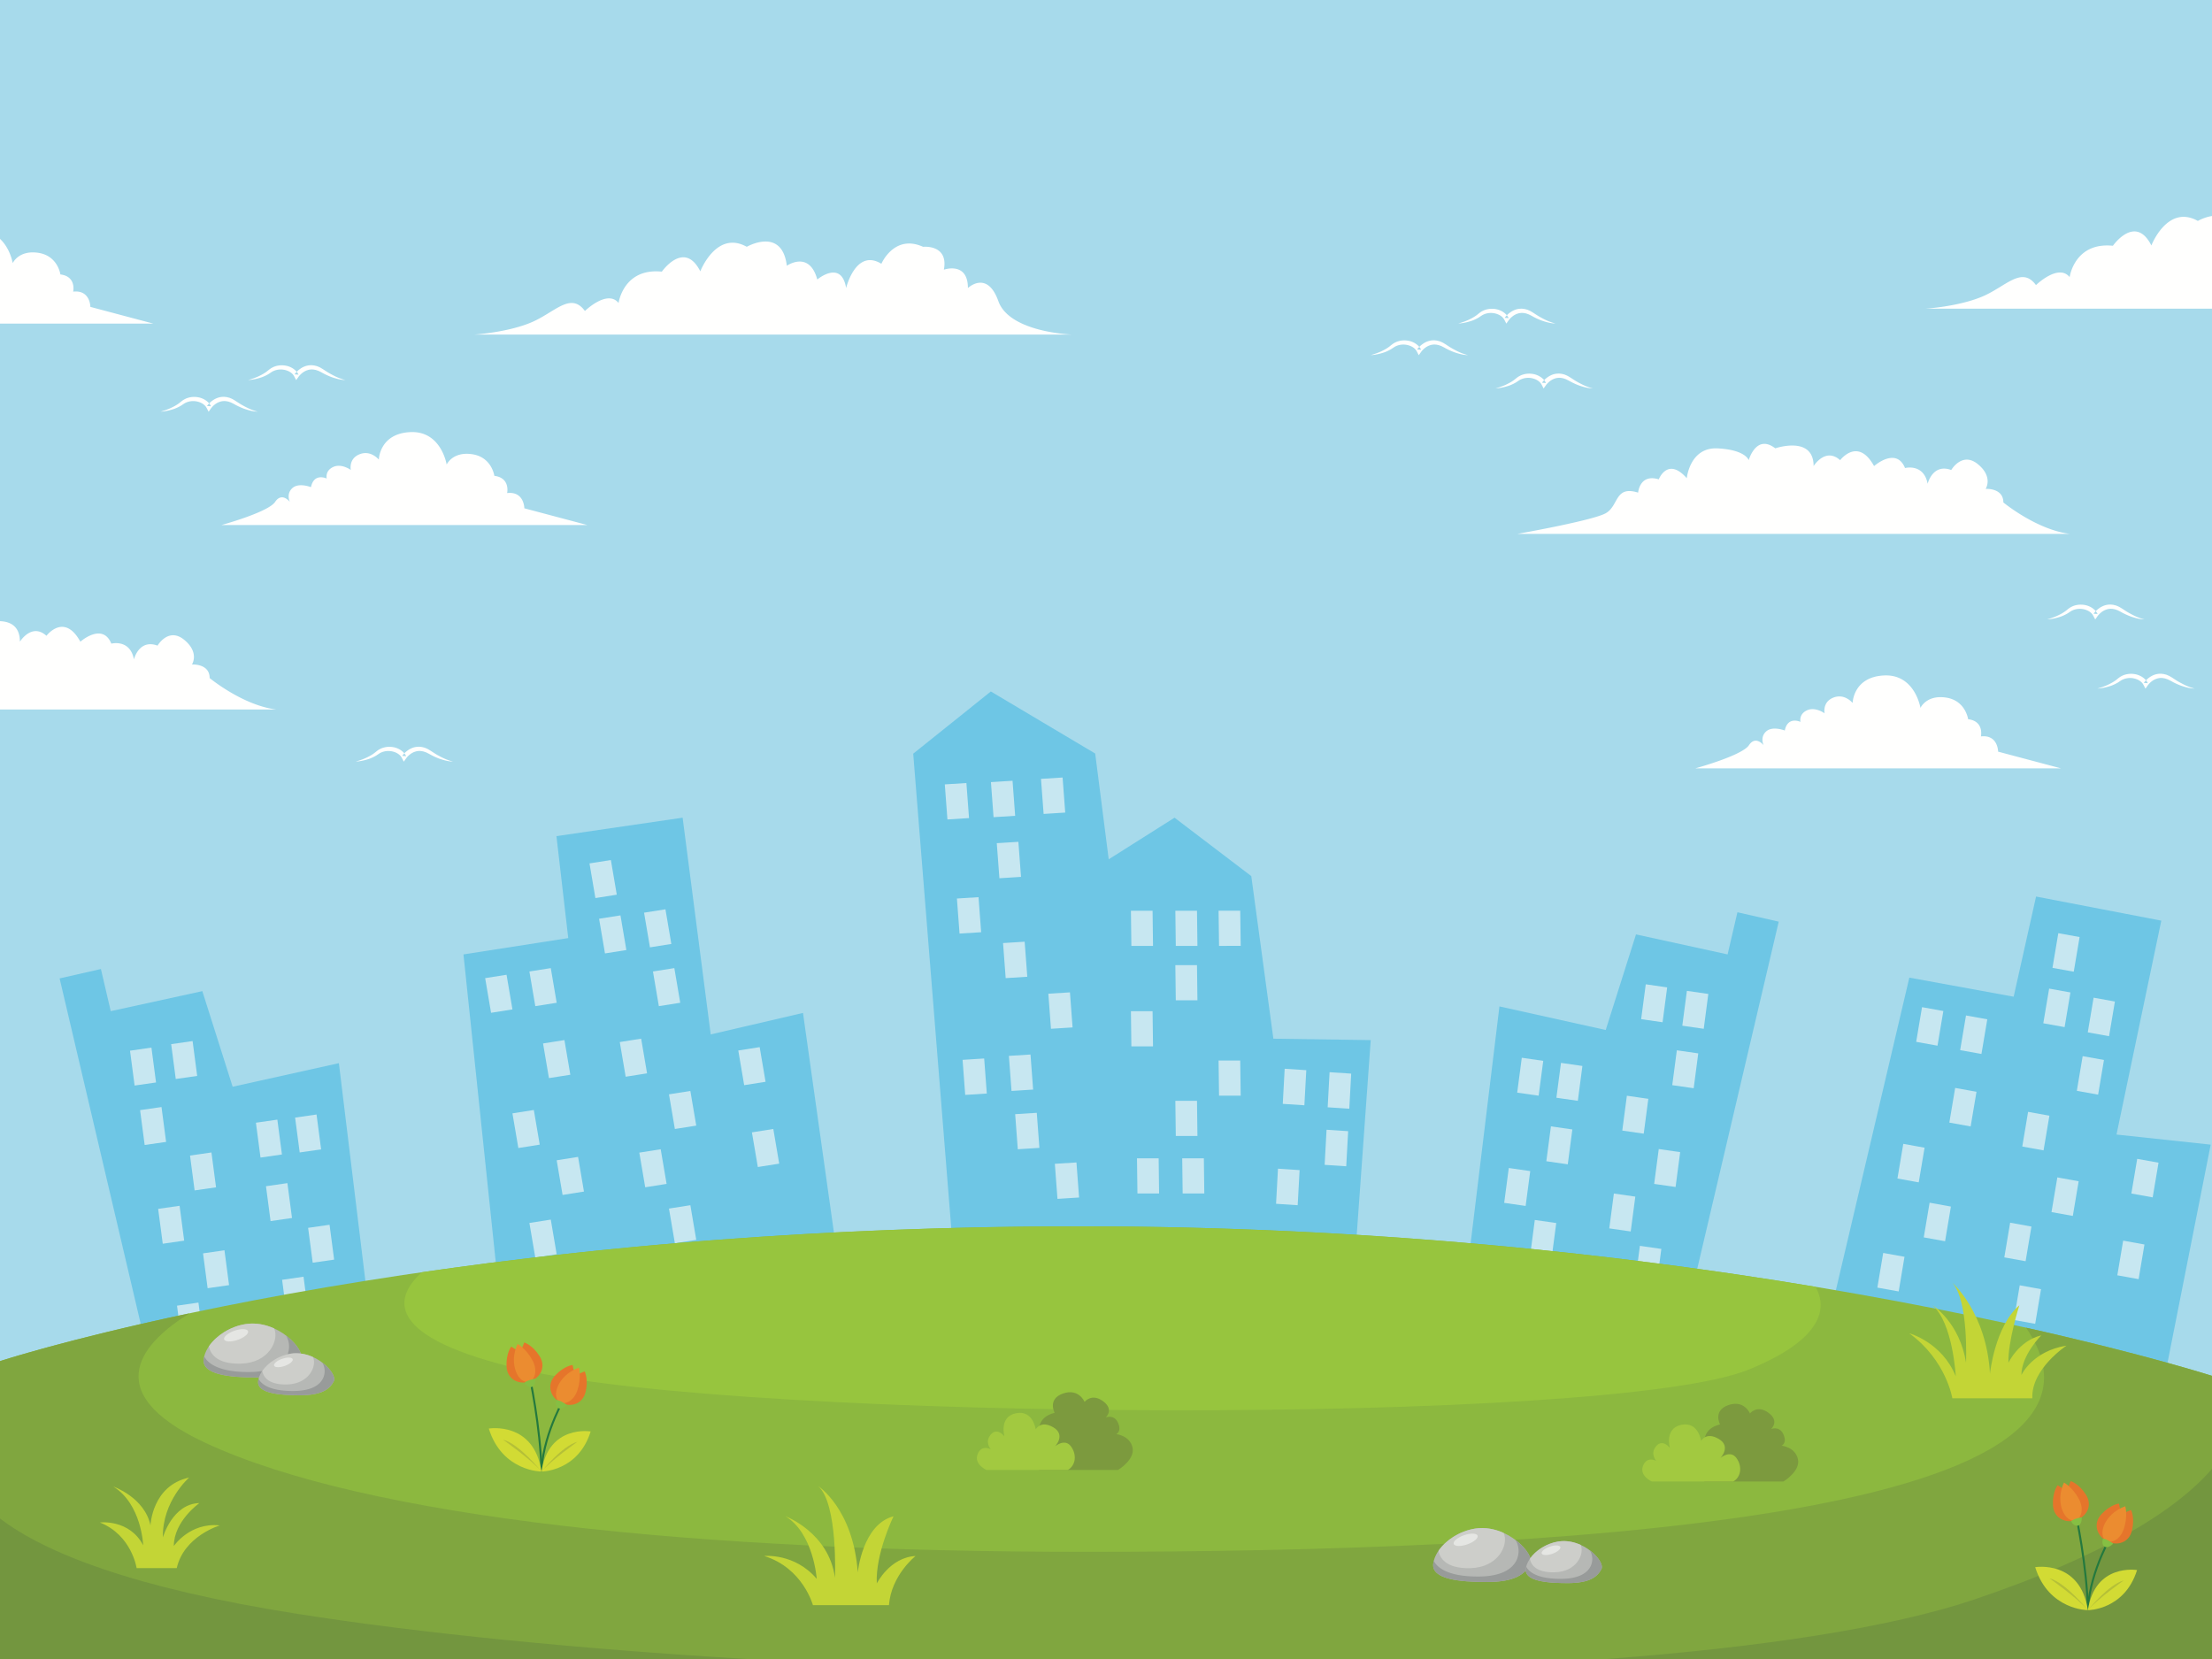 <svg xmlns="http://www.w3.org/2000/svg" width="480" height="360"><g fill="none" fill-rule="evenodd"><path fill="#A7DAEB" d="M0 360h480V0H0z"/><path fill="#6EC6E5" d="m318.093 278.265 7.283-59.873 23.06 5.114 6.572-20.743 19.878 4.342 2.132-9.146 8.96 2.041-21.332 90.881-46.553-12.616"/><path fill="#C7E7F1" d="m330.227 229.532-.998 7.564 4.653.668.998-7.562-4.653-.67m8.506 1.111-.999 7.564 4.653.669.992-7.563-4.646-.67m18.393-17.051-.998 7.565 4.646.668.999-7.563-4.647-.67m8.928 1.421-.998 7.564 4.653.668.992-7.562-4.647-.67m-2.182 12.897-.998 7.565 4.652.668.992-7.563-4.646-.67m-10.842 9.858-.998 7.565 4.653.668.998-7.563-4.653-.67m6.919 11.57-.999 7.564 4.647.668.998-7.562-4.646-.67m-9.741 9.652-.998 7.565 4.652.668.999-7.563-4.653-.67m5.645 11.351-.992 7.564 4.646.668.999-7.562-4.653-.67M336.55 244.42l-.998 7.565 4.653.668.992-7.563-4.647-.67m-9.145 9.034-.999 7.564 4.653.668.999-7.562-4.653-.67m5.645 11.273-.992 7.565 4.646.668.998-7.563-4.652-.67"/><path fill="#6EC6E5" d="m80.825 290.578-7.288-59.873-23.055 5.114-6.577-20.743-19.876 4.342-2.134-9.145-8.96 2.04 21.334 90.881 46.556-12.616"/><path fill="#C7E7F1" d="m68.687 241.845.997 7.565-4.65.668-.997-7.563 4.65-.67m-8.505 1.111.998 7.565-4.65.668-.997-7.563 4.65-.67m-18.391-17.05.997 7.565-4.65.667-.997-7.562 4.65-.67m-8.931 1.42.998 7.565-4.65.668-.997-7.563 4.65-.67m2.183 12.898.997 7.564-4.65.668-.996-7.562 4.65-.67m10.837 9.858.997 7.564-4.65.668-.996-7.563 4.649-.67m-6.914 11.57.997 7.564-4.65.669-.997-7.563 4.65-.67m9.738 9.653.997 7.564-4.65.669-.997-7.563 4.65-.67m-5.647 11.35.997 7.565-4.65.668-.997-7.563 4.65-.67m19.306-25.921.997 7.565-4.65.668-.997-7.562 4.65-.67m9.144 9.033.997 7.565-4.65.668-.996-7.563 4.649-.67m-5.646 11.273.997 7.565-4.65.668-.997-7.563 4.65-.67"/><path fill="#6EC6E5" d="m206.548 268.068-8.382-104.524 16.845-13.497 22.645 13.466 2.934 22.953 14.284-9.03 16.652 12.675 4.794 35.283 21.126.306-3.507 48.758-87.39-6.39"/><path fill="#C7E7F1" d="m205.02 170.21.57 7.609 4.688-.296-.57-7.607-4.688.294m10.011-.492.569 7.608 4.689-.296-.57-7.607-4.688.295m10.862-.704.57 7.609 4.688-.297-.57-7.606-4.688.294m-9.594 13.956.57 7.608 4.688-.296-.57-7.607-4.688.295m-8.65 12.01.57 7.608 4.688-.297-.57-7.606-4.688.294m10.011 9.665.57 7.608 4.688-.296-.57-7.607-4.688.295m9.829 10.992.57 7.61 4.688-.297-.57-7.606-4.688.293m17.919-18.003.097 7.63 4.697-.005-.096-7.628-4.698.003m9.638 0 .096 7.63 4.698-.005-.096-7.628-4.698.003m0 11.807.096 7.629 4.698-.005-.096-7.628-4.698.003m-9.638 9.993.097 7.63 4.697-.005-.096-7.628-4.698.003m19.021 10.707.102 7.63 4.698-.006-.103-7.627-4.697.003m14.342 1.781-.41 7.62 4.685.309.416-7.617-4.69-.311m9.746.746-.416 7.618 4.692.31.41-7.616-4.686-.312m-.658 12.488-.417 7.619 4.685.31.416-7.617-4.685-.312m-10.541 8.451-.416 7.618 4.692.31.416-7.617-4.692-.311m-22.272-14.726.096 7.628 4.698-.005-.096-7.627-4.698.003m-8.322 12.482.098 7.63 4.698-.006-.096-7.628-4.7.004m9.814 0 .096 7.63 4.697-.006-.096-7.628-4.697.004m7.891-53.728.102 7.63 4.698-.005-.103-7.628-4.697.003m-45.501 31.497.57 7.609 4.688-.297-.57-7.606-4.688.294m-10.051.861.57 7.609 4.687-.296-.57-7.607-4.687.294m11.412 11.791.57 7.61 4.688-.297-.57-7.607-4.688.294m8.611 10.771.569 7.608 4.688-.296-.57-7.606-4.688.294"/><path fill="#6EC6E5" d="m109.227 289.6-8.656-82.495 22.736-3.542-2.56-22.123 27.38-4.004 6.097 47.027 20.024-4.66 8.563 60.793-73.584 9.004"/><path fill="#C7E7F1" d="m105.28 212.252 1.28 7.522 4.64-.734-1.28-7.52-4.64.732m9.6-1.44 1.28 7.522 4.64-.734-1.28-7.52-4.64.732m2.96 15.618 1.28 7.522 4.64-.734-1.28-7.52-4.64.732m10.08-39.07 1.28 7.52 4.64-.733-1.28-7.52-4.64.732m11.84 10.693 1.28 7.521 4.64-.734-1.28-7.52-4.64.733m1.93 12.76 1.28 7.522 4.64-.734-1.28-7.52-4.64.732m-7.2 15.315 1.28 7.522 4.64-.734-1.28-7.52-4.64.732m10.676 11.343 1.28 7.523 4.64-.734-1.28-7.52-4.64.732m15.04-9.509 1.28 7.522 4.64-.734-1.28-7.52-4.64.732m2.96 17.763 1.28 7.522 4.64-.734-1.28-7.52-4.64.732m-24.436 4.399 1.28 7.521 4.64-.734-1.28-7.52-4.64.733m6.436 12.143 1.28 7.522 4.64-.734-1.28-7.52-4.64.732M130 199.368l1.28 7.522 4.64-.734-1.28-7.52-4.64.732m-18.8 42.23 1.28 7.522 4.64-.735-1.28-7.52-4.64.733m9.6 10.182 1.28 7.521 4.64-.734-1.28-7.52-4.64.732m-5.92 13.606 1.28 7.522 4.64-.734-1.28-7.52-4.64.732"/><path fill="#6EC6E5" d="m395.347 292.89 18.976-80.747 22.637 4.139 4.864-21.734 27.174 5.231-9.721 46.415 20.441 2.19-11.923 60.224-72.448-15.718"/><path fill="#C7E7F1" d="m417.075 218.553-1.267 7.524 4.627.834 1.267-7.522-4.627-.836m9.543 1.8-1.268 7.524 4.621.834 1.267-7.522-4.62-.836m-2.349 15.723-1.267 7.523 4.627.834 1.267-7.522-4.627-.835M446.65 202.5l-1.268 7.523 4.621.834 1.267-7.522-4.62-.836m7.66 13.994-1.267 7.524 4.621.834 1.267-7.522-4.62-.836m-2.375 12.685-1.267 7.524 4.62.834 1.268-7.523-4.621-.835m-11.84 12.092-1.267 7.523 4.62.834 1.268-7.522-4.621-.836m6.342 14.226-1.267 7.524 4.627.834 1.268-7.522-4.628-.836m17.332-4.028-1.268 7.524 4.628.834 1.267-7.523-4.627-.835m-3.047 17.747-1.267 7.524 4.62.834 1.268-7.522-4.62-.836m-24.526-3.89-1.267 7.525 4.621.834 1.267-7.523-4.62-.836m2.079 13.586-1.267 7.523 4.621.834 1.267-7.522-4.62-.836m6.381-64.385-1.268 7.524 4.627.834 1.261-7.523-4.62-.835m-31.649 33.688-1.267 7.524 4.62.834 1.268-7.522-4.62-.836m5.708 12.774-1.267 7.524 4.627.835 1.267-7.523-4.627-.836m-10.067 10.899-1.267 7.524 4.627.834 1.26-7.522-4.62-.836"/><path fill="#8CB83F" d="M0 360v-64.64s89.436-29.251 234.318-29.251S480 298.56 480 298.56V360H0"/><path fill="#97C53E" d="M91.556 276.068c-6.204 5.617-8.335 14.203 21.909 21.157 49.415 11.361 236.045 12.106 265.927 0 15.027-6.086 17.594-12.706 14.56-17.993-41.702-6.957-96.48-13.123-159.634-13.123-56.79 0-105.057 4.495-142.762 9.96"/><path fill="#80A63F" d="M235.775 336.746c-83.906 0-156.095-7.253-191.295-23.692-24.068-11.24-12.83-22.241-3.315-28.076C14.465 290.632 0 295.36 0 295.36V360h480v-61.44s-14.483-4.66-40.346-10.449c28.64 41.903-106.56 48.635-203.88 48.635"/><path fill="#73963F" d="M0 360h162.053c-36.852-2.221-70.975-5.597-97.733-9.828C28.7 344.538 9.722 336.932 0 329.515V360m348.614 0H480v-41.264c-7.776 9.005-23.54 18.882-51.52 28.329-18.38 6.207-46.586 10.413-79.866 12.935"/><path fill="#C3D536" d="M423.654 303.421s-1.337-8.31-9.35-14.098c0 0 7.123 1.929 10.093 9.349 0 0-.595-11.576-5.043-15.434 0 0 5.932 3.74 7.27 12.482 0 0 .595-13.521-2.97-17.38 0 0 7.424 6.53 8.167 19.739 0 0 1.037-10.24 6.38-14.84 0 0-2.527 7.895-2.374 12.48 0 0 2.221-4.764 7.123-5.951 0 0-4.307 4.304-4.307 8.608 0 0 2.375-5.195 9.799-6.382 0 0-7.719 5.046-7.424 11.427h-17.364M176.4 348.316s-2.145-8.052-10.56-10.667c0 0 6.6-.679 11.386 4.953 0 0-.66-9.833-6.766-13.569 0 0 9.406 3.507 10.726 13.334 0 0 .66-16.086-3.63-19.878 0 0 7.59 4.923 8.58 18.716 0 0 .99-10.416 7.756-12.172 0 0-3.96 8.145-3.63 14.58 0 0 2.805-5.658 8.415-5.964 0 0-5.28 4.149-5.775 10.667H176.4m-146.755-8.041s-1.04-7.133-7.961-9.899c0 0 6.378-.791 9.386 4.95 0 0-.316-8.924-6.49-12.753 0 0 6.807 2.349 8.073 8.442 0 0 .317-8.656 8.391-10.385 0 0-5.857 5.08-5.7 12.996 0 0 2.059-7.314 7.917-7.457 0 0-5.541 3.905-5.541 9.322 0 0 3.483-5.186 9.973-4.476 0 0-7.757 2.294-9.34 9.26h-8.708"/><path fill="#FFFFFE" d="M102.932 72.6s6.955-.427 12.171-2.56c5.216-2.133 8.693-6.827 11.823-2.56 0 0 4.869-4.745 7.302-1.733 0 0 1.044-7.654 9.39-6.8 0 0 4.868-6.96 8.346-.067 0 0 3.477-9.01 10.084-5.325 0 0 7.65-4.422 8.693 4.112 0 0 4.869-3.414 6.607 2.986 0 0 5.216-4.403 6.26 1.852 0 0 2.086-8.678 7.65-5.265 0 0 2.782-6.517 9.04-3.685 0 0 5.565-.582 4.522 4.965 0 0 5.216-1.844 5.216 3.985 0 0 4.173-3.985 6.607 2.842 2.434 6.826 15.996 7.253 15.996 7.253H102.932m314.879-5.615s6.957-.427 12.173-2.56c5.216-2.134 8.691-6.827 11.82-2.56 0 0 4.871-4.745 7.303-1.733 0 0 1.043-7.654 9.389-6.8 0 0 4.87-6.96 8.346-.067 0 0 3.481-9.01 10.086-5.325 0 0 7.648-4.422 8.691 4.111 0 0 4.87-3.413 6.611 2.987 0 0 5.216-4.404 6.26 1.852 0 0 2.086-8.679 7.648-5.265 0 0 2.784-6.517 9.043-3.685 0 0 5.561-.582 4.518 4.965 0 0 5.216-1.844 5.216 3.985 0 0 4.173-3.985 6.605 2.841 2.438 6.827 16 7.254 16 7.254H417.811m-88.582 48.873s16.32-2.88 19.2-4.48c2.88-1.6 1.92-6.08 7.04-4.48 0 0 .32-4.16 4.48-2.88 0 0 1.92-4.97 6.08-.245 0 0 .64-6.795 6.72-6.475 6.08.32 6.72 2.56 6.72 2.56s1.6-5.782 5.76-2.572c0 0 8.32-2.868 8.32 3.852 0 0 2.56-4.16 5.76-1.28 0 0 3.84-5.12 7.36 1.28 0 0 4.8-4.267 6.72.426 0 0 4.057-1.066 4.909 3.414 0 0 1.068-4.48 5.12-2.987 0 0 2.348-4.053 5.76-1.28 3.41 2.773 1.708 5.376 1.708 5.376s3.84-.256 3.84 2.944c0 0 7.252 5.973 14.503 6.827h-120M-60 153.965s16.32-2.88 19.2-4.48c2.88-1.6 1.92-6.08 7.04-4.48 0 0 .32-4.16 4.48-2.88 0 0 1.92-4.97 6.08-.244 0 0 .64-6.796 6.72-6.476 6.08.32 6.72 2.56 6.72 2.56s1.6-5.781 5.76-2.57c0 0 8.32-2.87 8.32 3.85 0 0 2.56-4.16 5.76-1.28 0 0 3.84-5.12 7.36 1.28 0 0 4.8-4.266 6.72.427 0 0 4.053-1.067 4.907 3.413 0 0 1.066-4.48 5.12-2.986 0 0 2.346-4.054 5.76-1.28 3.413 2.773 1.706 5.376 1.706 5.376s3.84-.256 3.84 2.944c0 0 7.254 5.973 14.507 6.826H-60m108.072-40.039h79.36l-13.653-3.627s0-3.733-3.734-3.306c0 0 .747-3.307-2.773-3.734 0 0-.533-4.053-4.8-4.693-4.267-.64-5.547 2.24-5.547 2.24s-1.173-7.36-7.893-7.04c-6.72.32-6.827 5.973-6.827 5.973s-1.706-2.133-4.16-1.173c-2.453.96-1.92 3.413-1.92 3.413s-2.026-1.493-3.84-.64c-1.813.853-1.386 2.502-1.386 2.502s-2.774-1.329-3.414 1.872c0 0-2.666-1.067-4.053.213s-.533 2.987-.533 2.987-1.707-2.24-3.2 0c-1.494 2.24-11.627 5.013-11.627 5.013M-46.096 70.22h79.36L19.61 66.594s0-3.734-3.733-3.307c0 0 .747-3.307-2.773-3.733 0 0-.534-4.054-4.8-4.694-4.267-.64-5.547 2.24-5.547 2.24s-1.173-7.36-7.893-7.04c-6.72.32-6.827 5.974-6.827 5.974s-1.707-2.134-4.16-1.174c-2.453.96-1.92 3.414-1.92 3.414s-2.027-1.494-3.84-.64c-1.813.853-1.387 2.501-1.387 2.501s-2.773-1.328-3.413 1.872c0 0-2.667-1.067-4.053.213-1.387 1.28-.534 2.987-.534 2.987s-1.706-2.24-3.2 0c-1.493 2.24-11.626 5.013-11.626 5.013m413.974 96.512h79.36l-13.65-3.627s0-3.733-3.732-3.306c0 0 .742-3.307-2.778-3.734 0 0-.53-4.053-4.8-4.693-4.262-.64-5.542 2.24-5.542 2.24s-1.178-7.36-7.898-7.04c-6.72.32-6.822 5.973-6.822 5.973s-1.709-2.133-4.16-1.173c-2.458.96-1.92 3.413-1.92 3.413s-2.029-1.493-3.84-.64c-1.818.854-1.389 2.502-1.389 2.502s-2.771-1.328-3.411 1.872c0 0-2.669-1.067-4.058.213-1.382 1.28-.53 2.987-.53 2.987s-1.71-2.24-3.2 0c-1.492 2.24-11.63 5.013-11.63 5.013M297.446 77.06c.948-.267 1.87-.59 2.72-1.039a8.466 8.466 0 0 0 1.216-.735c.199-.14.346-.274.564-.444.192-.15.39-.3.652-.441.244-.132.487-.247.75-.324a4.38 4.38 0 0 1 .786-.177 4.746 4.746 0 0 1 1.613.071c.269.048.531.14.781.247.256.105.5.242.73.398.23.158.448.348.64.557.192.217.358.458.492.72l-.876-.061a5.26 5.26 0 0 1 1.165-1.157c.223-.16.454-.31.703-.423.244-.128.512-.218.781-.292.275-.06.55-.108.826-.11.281-.025.557.031.832.058.262.075.537.11.78.229.25.103.5.206.717.352.23.138.442.266.64.403l.615.392c.403.256.825.496 1.26.715.423.229.865.436 1.319.615.454.172.915.338 1.402.446-.999-.01-1.972-.288-2.919-.606a14.367 14.367 0 0 1-2.054-.937 9.532 9.532 0 0 0-.634-.33c-.198-.114-.416-.18-.627-.25-.211-.09-.429-.099-.64-.153-.218-.006-.429-.047-.64-.012a2.93 2.93 0 0 0-.627.113c-.199.072-.403.133-.595.24-.192.09-.378.215-.55.345a3.84 3.84 0 0 0-.5.435c-.154.152-.307.34-.41.487l-.486.688-.39-.748a2.747 2.747 0 0 0-.327-.497c-.14-.15-.288-.29-.46-.411a3.192 3.192 0 0 0-.557-.312 3.45 3.45 0 0 0-.608-.213 3.9 3.9 0 0 0-2.567.197c-.096.048-.185.082-.288.14l-.307.199c-.18.114-.41.292-.634.404a8.292 8.292 0 0 1-1.376.634c-.953.312-1.926.543-2.912.587m19.002-6.86c.94-.267 1.869-.59 2.714-1.038a8.408 8.408 0 0 0 1.216-.735c.204-.14.352-.274.57-.445a4.141 4.141 0 0 1 1.395-.764c.255-.091.524-.134.793-.177a4.93 4.93 0 0 1 .806-.033c.27.016.544.041.807.104.269.048.531.14.78.247a4 4 0 0 1 .73.397c.23.159.442.348.64.558.192.217.352.458.493.719l-.877-.06c.18-.256.346-.439.544-.633a4.79 4.79 0 0 1 .621-.525c.218-.159.454-.308.704-.423.243-.127.512-.218.78-.291a3.81 3.81 0 0 1 .826-.11c.282-.026.557.03.826.058.262.075.544.11.787.228.25.103.493.207.717.353.23.138.442.266.64.403l.614.392c.404.256.826.495 1.255.714.429.23.87.437 1.325.616.454.172.915.337 1.395.445-.992-.009-1.971-.287-2.919-.606a14.742 14.742 0 0 1-2.048-.937 9.532 9.532 0 0 0-.633-.33c-.205-.113-.416-.18-.627-.249-.212-.09-.43-.1-.64-.153-.218-.007-.436-.047-.647-.012a2.902 2.902 0 0 0-.62.113c-.205.071-.41.133-.596.24-.198.09-.377.215-.55.345-.18.13-.346.276-.5.435a4.272 4.272 0 0 0-.415.487l-.48.687-.39-.748a2.782 2.782 0 0 0-.334-.497 2.995 2.995 0 0 0-.454-.41 3.234 3.234 0 0 0-.557-.313 3.45 3.45 0 0 0-.608-.212 3.922 3.922 0 0 0-2.573.197c-.09.048-.179.081-.281.14l-.307.199c-.18.114-.416.291-.634.404a8.292 8.292 0 0 1-1.376.633c-.954.313-1.926.543-2.912.587M34.845 89.326c.946-.267 1.87-.59 2.72-1.039a8.478 8.478 0 0 0 1.216-.734c.201-.14.346-.274.568-.445a4.2 4.2 0 0 1 .648-.441c.247-.132.487-.247.748-.323a4.36 4.36 0 0 1 .79-.177 4.97 4.97 0 0 1 .809-.033c.27.016.54.04.805.103.268.05.528.14.78.247a3.929 3.929 0 0 1 1.37.955c.192.217.354.46.491.72l-.875-.061c.18-.255.349-.438.545-.632a4.97 4.97 0 0 1 .62-.525c.22-.159.452-.309.703-.423a3.89 3.89 0 0 1 .78-.291 3.8 3.8 0 0 1 .829-.11c.278-.026.555.03.827.058.263.075.541.11.783.228.249.103.496.206.715.353.235.137.445.265.644.402l.61.393c.406.256.83.496 1.261.714.427.23.868.436 1.321.616.455.172.917.337 1.399.445-.996-.009-1.972-.287-2.918-.606a14.739 14.739 0 0 1-2.051-.936 9.587 9.587 0 0 0-.636-.33c-.201-.114-.415-.18-.627-.25-.208-.09-.428-.099-.64-.153-.215-.007-.43-.047-.642-.012-.213.009-.42.058-.625.112-.2.073-.405.134-.594.24a3.29 3.29 0 0 0-.553.345 4.02 4.02 0 0 0-.497.436c-.153.151-.31.339-.413.487l-.484.688-.391-.75a2.603 2.603 0 0 0-.329-.495 2.912 2.912 0 0 0-1.01-.724 3.576 3.576 0 0 0-.612-.213 3.912 3.912 0 0 0-2.569.198c-.093.048-.184.08-.285.14l-.308.199c-.177.114-.412.291-.63.404a8.501 8.501 0 0 1-1.38.633c-.953.313-1.925.543-2.913.587m42.354 75.93c.946-.267 1.868-.59 2.718-1.039a8.501 8.501 0 0 0 1.216-.735c.203-.14.347-.274.569-.445.186-.149.386-.3.648-.44a3.9 3.9 0 0 1 .748-.324 4.459 4.459 0 0 1 1.598-.21c.27.016.541.041.806.104.268.048.528.14.78.247a3.936 3.936 0 0 1 1.37.955c.192.217.354.458.491.72l-.875-.061c.18-.255.35-.438.546-.633.19-.191.398-.367.62-.525.22-.158.45-.309.703-.423a3.75 3.75 0 0 1 1.608-.4c.278-.027.555.03.827.057.262.075.54.11.783.229.249.103.496.206.715.352.235.138.445.266.644.403l.61.392c.406.256.83.496 1.26.715.428.229.868.436 1.322.615.455.172.917.338 1.399.446-.996-.01-1.972-.288-2.919-.606a14.656 14.656 0 0 1-2.05-.937 9.403 9.403 0 0 0-.636-.33c-.2-.114-.416-.18-.628-.25-.207-.09-.428-.099-.639-.153-.215-.007-.43-.047-.642-.012-.213.01-.42.059-.625.113-.2.072-.405.133-.594.24-.195.09-.377.215-.553.345a3.87 3.87 0 0 0-.497.436c-.153.15-.31.338-.413.486l-.485.688-.39-.749a2.655 2.655 0 0 0-.328-.496 2.97 2.97 0 0 0-.46-.411 3.576 3.576 0 0 0-1.164-.525 3.91 3.91 0 0 0-2.568.197c-.094.048-.185.081-.285.14l-.309.2c-.176.113-.411.29-.63.403a8.444 8.444 0 0 1-1.379.634c-.953.312-1.925.543-2.912.587M53.846 82.467c.946-.267 1.868-.59 2.718-1.04a8.443 8.443 0 0 0 1.216-.734c.203-.14.347-.274.569-.445.186-.149.386-.299.648-.44.248-.132.487-.248.748-.324.256-.09.523-.134.79-.176a4.699 4.699 0 0 1 1.614.07c.268.049.528.14.78.247.255.104.498.242.73.397.232.16.445.349.641.558.192.217.353.459.49.72l-.874-.062c.179-.254.348-.437.545-.632.19-.191.398-.366.62-.525.22-.158.45-.308.703-.423.244-.127.51-.217.778-.291.274-.06.548-.109.83-.11.278-.025.555.03.827.059.262.074.54.109.783.228.249.103.496.206.715.352.235.138.445.266.644.403l.61.392c.406.256.83.496 1.26.714.428.23.869.438 1.322.616.455.172.917.337 1.399.446-.996-.01-1.972-.287-2.919-.606a14.83 14.83 0 0 1-2.05-.937 9.423 9.423 0 0 0-.636-.33c-.2-.114-.416-.18-.628-.249-.207-.09-.428-.1-.639-.154-.215-.006-.43-.046-.642-.012a2.95 2.95 0 0 0-.625.113c-.2.072-.405.134-.594.24a3.26 3.26 0 0 0-.553.345 3.87 3.87 0 0 0-.497.436c-.153.15-.31.338-.413.486l-.485.688-.39-.749a2.63 2.63 0 0 0-.328-.496 2.94 2.94 0 0 0-.46-.411 3.578 3.578 0 0 0-1.164-.525 3.91 3.91 0 0 0-2.568.197c-.094.048-.185.081-.285.14l-.309.2c-.176.113-.411.29-.63.404a8.498 8.498 0 0 1-1.379.633c-.953.313-1.925.543-2.912.587m270.692 1.811c.947-.266 1.868-.589 2.72-1.038a8.408 8.408 0 0 0 1.216-.735c.204-.14.345-.274.57-.445.185-.149.383-.299.646-.44.25-.132.486-.248.748-.324a4.45 4.45 0 0 1 1.6-.21c.27.016.538.041.807.104.269.048.525.14.78.247.25.104.493.242.73.397.23.16.442.348.64.558.192.217.352.459.487.719l-.87-.06a4.23 4.23 0 0 1 .543-.633 4.84 4.84 0 0 1 .621-.525 3.95 3.95 0 0 1 .704-.423c.243-.127.506-.218.774-.291.276-.06.55-.109.832-.109.276-.026.557.03.826.058.262.074.544.108.78.228.25.103.5.206.718.352.236.138.448.266.646.403l.608.392c.41.256.832.496 1.26.714.43.23.871.437 1.326.616.454.172.915.338 1.395.445-.992-.008-1.971-.286-2.919-.605a14.58 14.58 0 0 1-2.048-.937 9.637 9.637 0 0 0-.64-.33c-.198-.114-.416-.18-.627-.25-.205-.09-.429-.098-.64-.153-.211-.006-.429-.047-.64-.012a2.96 2.96 0 0 0-.627.113c-.198.072-.403.133-.589.24a3.23 3.23 0 0 0-.557.345 4.15 4.15 0 0 0-.492.435 3.708 3.708 0 0 0-.416.487l-.487.688-.39-.749a2.423 2.423 0 0 0-.327-.496 2.74 2.74 0 0 0-.46-.411 3.132 3.132 0 0 0-.55-.312 3.711 3.711 0 0 0-.615-.213c-.839-.234-1.773-.149-2.567.197-.096.048-.185.082-.281.14l-.314.2c-.173.113-.41.29-.627.404a8.657 8.657 0 0 1-1.382.633c-.954.312-1.92.543-2.912.586m119.699 50.125c.94-.267 1.862-.59 2.713-1.039a8.408 8.408 0 0 0 1.216-.734c.205-.14.352-.274.57-.445a4.12 4.12 0 0 1 .646-.441c.25-.131.487-.247.75-.323.255-.091.524-.135.793-.177a4.93 4.93 0 0 1 .806-.033c.269.016.544.04.807.104.268.048.524.14.78.247.256.104.5.242.73.397.23.16.442.348.64.557.192.217.352.46.493.72l-.877-.061c.18-.254.346-.438.544-.632a4.84 4.84 0 0 1 .62-.525c.218-.159.449-.309.705-.423.243-.127.512-.218.774-.291.275-.061.55-.11.832-.11.282-.025.557.03.826.058.262.075.544.11.787.228.25.103.493.207.71.353.237.138.448.266.647.403l.608.392c.41.256.832.496 1.26.714.43.23.871.437 1.325.616.455.172.916.337 1.396.445-.992-.009-1.972-.287-2.919-.605-.467-.172-.928-.37-1.382-.59a10.46 10.46 0 0 1-.666-.347 9.553 9.553 0 0 0-.633-.33c-.205-.114-.416-.18-.628-.25-.21-.09-.428-.099-.64-.153-.217-.006-.435-.047-.646-.012a2.902 2.902 0 0 0-.62.112c-.206.073-.41.134-.596.241-.198.09-.378.215-.557.344a4.308 4.308 0 0 0-.493.436 3.708 3.708 0 0 0-.416.487l-.48.688-.396-.75a2.423 2.423 0 0 0-.327-.495 2.966 2.966 0 0 0-.454-.412 3.19 3.19 0 0 0-.557-.311 3.451 3.451 0 0 0-.608-.213 3.922 3.922 0 0 0-2.573.197c-.09.048-.185.081-.281.14l-.308.199c-.179.114-.416.291-.633.404a8.344 8.344 0 0 1-1.376.634c-.954.312-1.927.543-2.912.586m10.899 15.011c.947-.266 1.869-.59 2.72-1.038a8.466 8.466 0 0 0 1.216-.735c.198-.14.346-.274.57-.445.185-.149.384-.3.646-.44.25-.133.486-.248.749-.324.256-.09.525-.134.787-.177a4.764 4.764 0 0 1 1.62.071c.262.048.524.14.774.247.256.104.499.242.73.397.236.159.447.348.646.558.185.217.352.458.486.719l-.877-.06a4.38 4.38 0 0 1 .55-.633c.193-.191.397-.367.615-.525.224-.159.454-.309.704-.423.25-.127.512-.218.78-.291.276-.06.551-.109.833-.11.275-.026.55.03.825.058.263.075.538.11.781.229.25.103.5.206.717.352.237.138.448.266.646.403l.608.392c.404.256.832.495 1.261.714.429.23.87.437 1.319.615.454.172.921.338 1.401.446-.998-.009-1.971-.287-2.918-.606a14.412 14.412 0 0 1-2.048-.937 9.616 9.616 0 0 0-.64-.33c-.199-.113-.416-.18-.627-.249-.205-.09-.43-.099-.64-.153-.212-.007-.43-.047-.64-.012a2.96 2.96 0 0 0-.628.113c-.198.071-.403.133-.595.24-.192.09-.377.215-.55.345a4.212 4.212 0 0 0-.909.922l-.486.687-.39-.748a2.747 2.747 0 0 0-.327-.497 3.015 3.015 0 0 0-.461-.41 3.135 3.135 0 0 0-.55-.313 3.71 3.71 0 0 0-.615-.212c-.838-.234-1.773-.149-2.566.197-.096.048-.186.081-.288.14l-.307.198c-.173.114-.41.292-.628.405a8.601 8.601 0 0 1-1.382.634c-.954.312-1.926.542-2.912.586"/><path fill="#24793E" d="M117.29 319.332c-.213-9.741-2.583-20.659-2.606-20.767l.42-.093c.024.11 2.403 11.068 2.617 20.85l-.431.01"/><path fill="#24793E" d="m117.72 318.685-.43-.035c.672-8.333 5.374-16.07 5.421-16.148l.367.225c-.046.077-4.695 7.73-5.358 15.958"/><path fill="#D2DB34" d="M117.505 319.327s-8.528 0-11.437-9.33c0 0 9.782-1.656 11.437 9.33"/><path fill="#B5C037" d="M117.505 319.327s-4.816-6.02-8.352-6.923c0 0 6.095 4.29 8.352 6.923"/><path fill="#D2DB34" d="M117.505 319.327s7.954 0 10.667-8.702c0 0-9.123-1.543-10.667 8.702"/><path fill="#B5C037" d="M117.505 319.327s4.492-5.614 7.79-6.456c0 0-5.684 4-7.79 6.456"/><path fill="#E5752B" d="m112.072 292.927-1.131-.716s-1.139 1.405-1.022 4.279c.116 2.873 2.688 4.04 4.975 3.317l-2.822-6.88m1.181-.373.514-1.236s1.74.496 3.295 2.916c1.555 2.419.119 4.85-2.168 5.573l-1.64-7.253"/><path fill="#EB8C30" d="M114.894 299.807c-2.312.73-4.644-3.79-2.58-8.171 0 0 1.842 1 3.191 3.485 1.35 2.484.341 4.385-.61 4.686"/><path fill="#E5752B" d="m124.53 297.51-.28-1.31s-1.8.17-3.773 2.263c-1.971 2.094-1.005 4.747 1.11 5.876l2.942-6.83m1.094.584 1.243-.497s.862 1.59.22 4.394c-.64 2.804-3.382 3.478-5.498 2.35l4.035-6.247"/><path fill="#EB8C30" d="M121.588 304.34c-2.14-1.143-.541-5.97 4.034-7.56 0 0 .573 2.016-.258 4.718-.832 2.702-2.896 3.312-3.776 2.841"/><path fill="#85BF43" d="M113.837 300.015s.637 1.25 1.546.95c.91-.3.776-1.794.776-1.794s-1.623.249-2.322.844m6.937 3.773s-.458 1.325.39 1.771c.848.446 1.83-.687 1.83-.687s-1.307-.996-2.22-1.084"/><path fill="#24793E" d="M452.858 349.41c-.218-9.742-2.586-20.66-2.612-20.768l.423-.092c.025.11 2.406 11.068 2.617 20.85l-.428.01"/><path fill="#24793E" d="m453.286 348.763-.428-.035c.672-8.334 5.37-16.071 5.42-16.15l.365.226c-.045.077-4.697 7.73-5.357 15.959"/><path fill="#D2DB34" d="M453.069 349.405s-8.525 0-11.437-9.331c0 0 9.786-1.655 11.437 9.33"/><path fill="#B5C037" d="M453.069 349.405s-4.813-6.02-8.352-6.923c0 0 6.093 4.29 8.352 6.923"/><path fill="#D2DB34" d="M453.069 349.405s7.955 0 10.669-8.702c0 0-9.127-1.544-10.67 8.702"/><path fill="#B5C037" d="M453.069 349.405s4.493-5.614 7.789-6.457c0 0-5.684 4-7.79 6.457"/><path fill="#E5752B" d="m447.635 323.005-1.133-.717s-1.132 1.405-1.017 4.279c.115 2.874 2.688 4.04 4.973 3.317l-2.823-6.88"/><path fill="#E5752B" d="m448.82 322.631.511-1.236s1.741.496 3.296 2.916c1.555 2.42.122 4.85-2.17 5.573l-1.638-7.253"/><path fill="#EB8C30" d="M450.458 329.884c-2.31.73-4.64-3.79-2.58-8.171 0 0 1.844 1 3.194 3.485 1.35 2.485.34 4.385-.614 4.686"/><path fill="#E5752B" d="m460.096 327.587-.282-1.31s-1.798.17-3.77 2.263c-1.977 2.094-1.01 4.748 1.108 5.877l2.944-6.83m1.094.583 1.242-.497s.858 1.59.218 4.394c-.64 2.804-3.38 3.479-5.498 2.35l4.038-6.247"/><path fill="#EB8C30" d="M457.152 334.417c-2.138-1.142-.538-5.97 4.032-7.56 0 0 .576 2.016-.256 4.718-.832 2.703-2.893 3.311-3.776 2.842"/><path fill="#85BF43" d="M449.402 330.093s.64 1.25 1.548.95c.91-.3.775-1.795.775-1.795s-1.626.249-2.323.845m6.938 3.771s-.462 1.326.39 1.772c.844.446 1.83-.688 1.83-.688s-1.306-.995-2.22-1.084"/><path fill="#B6B8B5" d="M53.267 287.327c-4.584.714-8.637 4.232-9.062 7.59-.426 3.36 5.525 4.001 11.69 3.994 6.164-.008 8.255-1.773 9.37-3.9 1.116-2.126-5.076-8.763-11.998-7.684"/><path fill="#989B9A" d="M62.003 289.757c1.417 1.871 1.623 7.882-7.864 7.97-7.271.068-9.279-2.288-9.82-3.397a5.147 5.147 0 0 0-.114.588c-.426 3.358 5.525 4 11.69 3.993 6.164-.008 8.255-1.773 9.37-3.9.58-1.105-.817-3.428-3.262-5.254"/><path fill="#CDCECA" d="M59.487 288.27c-1.853-.838-3.998-1.29-6.22-.943-3.311.516-6.337 2.496-7.927 4.821.239 1.354 1.414 3.902 6.91 3.76 6.144-.159 8.368-5.125 7.237-7.637"/><path fill="#E5E6E3" d="M53.825 288.856c.19.55-.817 1.397-2.25 1.894-1.434.497-2.75.453-2.94-.096-.19-.55.817-1.398 2.25-1.894 1.434-.497 2.75-.453 2.94.096"/><path fill="#B6B8B5" d="M63.082 293.745c-3.57.556-6.727 3.296-7.058 5.913-.332 2.615 4.303 3.115 9.104 3.11 4.802-.006 6.431-1.381 7.3-3.037.869-1.657-3.954-6.827-9.346-5.986"/><path fill="#989B9A" d="M69.886 295.638c1.105 1.457 1.264 6.14-6.125 6.208-5.663.053-7.227-1.783-7.649-2.647a3.71 3.71 0 0 0-.088.459c-.332 2.615 4.303 3.115 9.104 3.11 4.802-.006 6.431-1.381 7.3-3.037.451-.862-.637-2.671-2.542-4.093"/><path fill="#CDCECA" d="M67.927 294.48c-1.444-.654-3.114-1.005-4.845-.735-2.579.402-4.935 1.945-6.174 3.755.186 1.055 1.102 3.04 5.383 2.929 4.785-.124 6.517-3.993 5.636-5.949"/><path fill="#E5E6E3" d="M63.517 294.936c.148.428-.636 1.088-1.753 1.476-1.116.386-2.142.352-2.29-.076-.149-.428.637-1.089 1.753-1.475 1.117-.387 2.142-.353 2.29.075"/><path fill="#B6B8B5" d="M320.077 331.706c-4.583.715-8.634 4.233-9.063 7.591-.422 3.359 5.53 4 11.693 3.993 6.163-.007 8.256-1.773 9.37-3.899 1.113-2.126-5.075-8.763-12-7.685"/><path fill="#989B9A" d="M328.813 334.137c1.42 1.87 1.625 7.882-7.86 7.97-7.276.068-9.28-2.289-9.823-3.398-.052.197-.09.392-.116.588-.422 3.359 5.53 4 11.693 3.993 6.163-.007 8.256-1.773 9.37-3.899.582-1.105-.82-3.428-3.264-5.254"/><path fill="#CDCECA" d="M326.298 332.65c-1.85-.839-3.994-1.29-6.221-.944-3.309.517-6.336 2.498-7.923 4.822.236 1.354 1.414 3.901 6.912 3.76 6.137-.16 8.364-5.126 7.232-7.638"/><path fill="#E5E6E3" d="M320.64 333.236c.186.55-.82 1.398-2.253 1.894-1.433.496-2.752.453-2.937-.096-.192-.55.812-1.398 2.246-1.895 1.434-.496 2.752-.453 2.944.097"/><path fill="#B6B8B5" d="M338.157 334.506c-3.571.556-6.727 3.296-7.06 5.912-.332 2.616 4.301 3.116 9.108 3.11 4.8-.005 6.425-1.38 7.296-3.037.87-1.656-3.955-6.826-9.344-5.985"/><path fill="#989B9A" d="M344.96 336.399c1.107 1.457 1.26 6.139-6.125 6.208-5.664.053-7.225-1.783-7.648-2.647a4.16 4.16 0 0 0-.09.458c-.332 2.616 4.301 3.116 9.108 3.11 4.8-.005 6.425-1.38 7.296-3.037.454-.86-.634-2.67-2.541-4.092"/><path fill="#CDCECA" d="M343.002 335.24c-1.447-.653-3.117-1.004-4.845-.734-2.58.402-4.935 1.945-6.176 3.755.185 1.055 1.1 3.039 5.382 2.928 4.787-.123 6.515-3.992 5.639-5.949"/><path fill="#E5E6E3" d="M338.592 335.697c.147.428-.64 1.088-1.754 1.475-1.12.386-2.144.353-2.29-.075-.148-.428.64-1.089 1.753-1.475 1.113-.387 2.144-.354 2.291.075"/><path fill="#7C9A3E" d="M225.514 311.201s-.86-3.62 3.342-4.619c0 0-1.623-2.996 1.815-4.193 3.438-1.197 4.68 1.816 4.68 1.816s1.527-1.964 4.01-.149c2.483 1.816.573 3.529.573 3.529s1.814-.758 2.674 1.152c.86 1.91-.382 2.464-.382 2.464s2.96.297 3.533 2.927-3.151 4.849-3.151 4.849h-17.166l.072-7.776"/><path fill="#A2C940" d="M214.054 318.977s-2.769-1.225-1.91-3.422c.86-2.196 2.866-1.057 2.866-1.057s-1.433-1.569 0-3.216c1.432-1.647 2.96.415 2.96.415s-1.242-4.259 2.483-5.022c3.724-.765 4.297 3.501 4.297 3.501s1.05-2.07 3.82-.446c2.77 1.624.382 4.123.382 4.123s2.1-1.798 3.438 0c1.337 1.798 1.05 4.153-.668 5.124h-17.668"/><path fill="#7C9A3E" d="M369.9 313.713s-.857-3.621 3.348-4.619c0 0-1.626-2.996 1.811-4.193 3.437-1.197 4.679 1.816 4.679 1.816s1.53-1.964 4.012-.149c2.484 1.816.576 3.529.576 3.529s1.812-.758 2.67 1.152c.863 1.91-.378 2.464-.378 2.464s2.956.297 3.532 2.927c.57 2.63-3.155 4.849-3.155 4.849H369.83l.07-7.776"/><path fill="#A2C940" d="M358.445 321.489s-2.771-1.225-1.907-3.422c.857-2.196 2.86-1.058 2.86-1.058s-1.433-1.568 0-3.215c1.434-1.647 2.964.415 2.964.415s-1.242-4.259 2.483-5.023c3.725-.764 4.294 3.501 4.294 3.501s1.05-2.069 3.821-.445c2.771 1.624.384 4.123.384 4.123s2.1-1.798 3.437 0c1.337 1.798 1.05 4.152-.672 5.124h-17.664"/></g></svg>